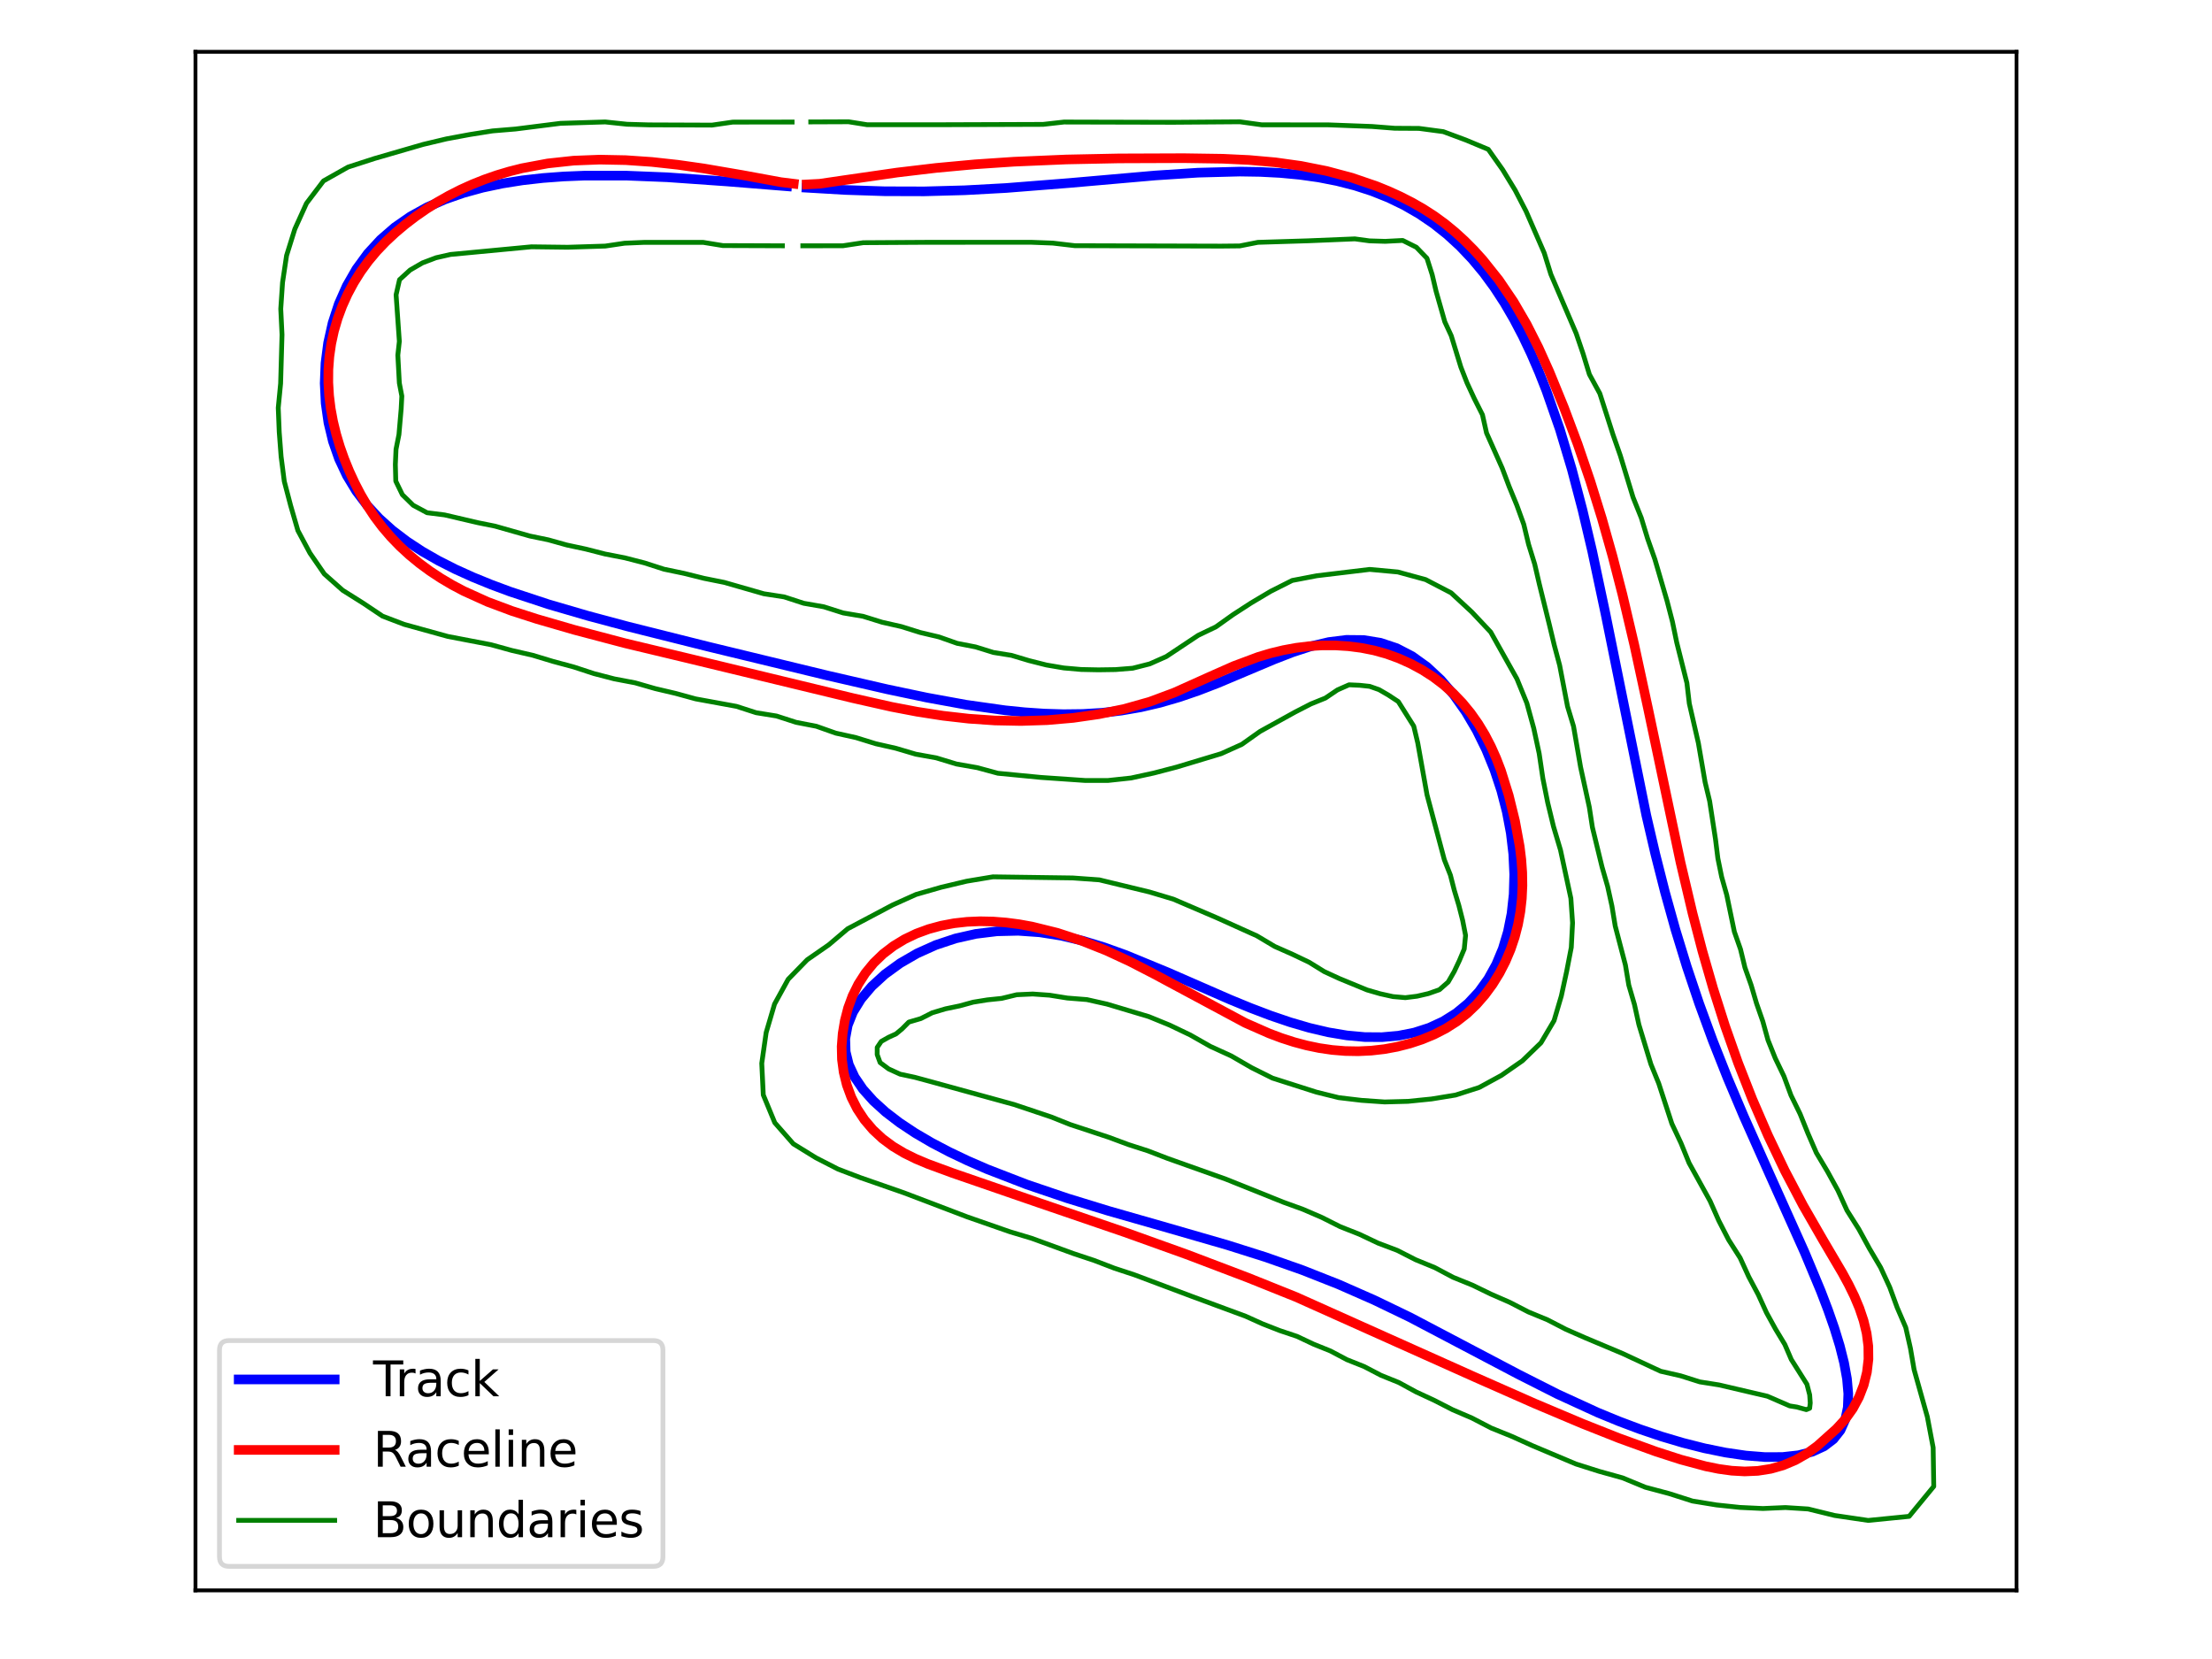 <?xml version="1.0" encoding="utf-8" standalone="no"?>
<!DOCTYPE svg PUBLIC "-//W3C//DTD SVG 1.1//EN"
  "http://www.w3.org/Graphics/SVG/1.1/DTD/svg11.dtd">
<svg xmlns:xlink="http://www.w3.org/1999/xlink" width="460.8pt" height="345.6pt" viewBox="0 0 460.8 345.6" xmlns="http://www.w3.org/2000/svg" version="1.1">
 <defs>
  <style type="text/css">*{stroke-linejoin: round; stroke-linecap: butt}</style>
 </defs>
 <g id="figure_1">
  <g id="patch_1">
   <path d="M 0 345.6 
L 460.8 345.6 
L 460.8 0 
L 0 0 
z
" style="fill: #ffffff"/>
  </g>
  <g id="axes_1">
   <g id="patch_2">
    <path d="M 40.721 331.3 
L 420.079 331.3 
L 420.079 10.8 
L 40.721 10.8 
z
" style="fill: #ffffff"/>
   </g>
   <g id="matplotlib.axis_1"/>
   <g id="matplotlib.axis_2"/>
   <g id="line2d_1">
    <path d="M 168.016 39.1 
L 176.117 39.574 
L 184.271 39.842 
L 192.543 39.866 
L 200.971 39.635 
L 209.569 39.166 
L 222.76 38.124 
L 240.654 36.555 
L 249.555 35.974 
L 258.276 35.744 
L 262.532 35.813 
L 266.698 36.029 
L 270.765 36.41 
L 274.719 36.968 
L 278.553 37.717 
L 282.258 38.665 
L 285.827 39.821 
L 289.254 41.191 
L 292.535 42.778 
L 295.666 44.586 
L 298.646 46.612 
L 301.474 48.856 
L 304.151 51.313 
L 306.679 53.977 
L 309.06 56.839 
L 311.299 59.89 
L 313.403 63.117 
L 315.378 66.505 
L 317.231 70.04 
L 318.971 73.706 
L 320.604 77.49 
L 322.138 81.378 
L 324.939 89.416 
L 327.428 97.724 
L 329.659 106.217 
L 331.683 114.82 
L 334.437 127.789 
L 342.956 169.853 
L 344.829 177.891 
L 346.838 185.804 
L 349.013 193.612 
L 351.381 201.345 
L 353.966 209.044 
L 356.792 216.759 
L 359.877 224.548 
L 363.222 232.461 
L 368.621 244.576 
L 375.962 260.934 
L 379.312 268.967 
L 380.807 272.88 
L 382.138 276.692 
L 383.268 280.375 
L 384.155 283.899 
L 384.759 287.233 
L 385.032 290.34 
L 384.927 293.185 
L 384.397 295.73 
L 383.409 297.944 
L 381.942 299.805 
L 379.989 301.297 
L 377.558 302.413 
L 374.671 303.151 
L 371.361 303.52 
L 367.679 303.535 
L 363.687 303.216 
L 359.461 302.595 
L 355.079 301.705 
L 350.609 300.575 
L 346.11 299.239 
L 341.627 297.724 
L 337.199 296.059 
L 332.851 294.269 
L 324.451 290.42 
L 316.432 286.363 
L 293.715 274.412 
L 286.298 270.837 
L 278.84 267.556 
L 271.287 264.575 
L 263.593 261.869 
L 255.727 259.383 
L 243.559 255.866 
L 230.967 252.264 
L 222.436 249.649 
L 213.937 246.768 
L 205.645 243.562 
L 201.644 241.824 
L 197.784 239.989 
L 194.098 238.057 
L 190.626 236.024 
L 187.41 233.89 
L 184.494 231.657 
L 181.926 229.326 
L 179.758 226.899 
L 178.042 224.381 
L 176.832 221.778 
L 176.171 219.1 
L 176.088 216.368 
L 176.597 213.604 
L 177.697 210.842 
L 179.375 208.118 
L 181.601 205.478 
L 184.334 202.972 
L 187.515 200.66 
L 191.074 198.605 
L 194.934 196.87 
L 199.025 195.506 
L 203.286 194.545 
L 207.663 194.01 
L 212.112 193.903 
L 216.597 194.217 
L 221.092 194.924 
L 225.577 195.987 
L 230.043 197.349 
L 234.485 198.945 
L 243.293 202.574 
L 256.253 208.23 
L 260.482 209.965 
L 264.654 211.551 
L 268.759 212.949 
L 272.786 214.125 
L 276.725 215.049 
L 280.564 215.693 
L 284.289 216.037 
L 287.886 216.061 
L 291.34 215.752 
L 294.634 215.099 
L 297.751 214.097 
L 300.673 212.743 
L 303.38 211.04 
L 305.853 208.994 
L 308.072 206.614 
L 310.022 203.914 
L 311.688 200.911 
L 313.06 197.624 
L 314.126 194.078 
L 314.881 190.3 
L 315.32 186.321 
L 315.439 182.175 
L 315.239 177.899 
L 314.721 173.537 
L 313.891 169.132 
L 312.753 164.732 
L 311.319 160.391 
L 309.598 156.162 
L 307.604 152.106 
L 305.353 148.284 
L 302.863 144.764 
L 300.154 141.613 
L 297.248 138.903 
L 294.167 136.691 
L 290.933 135.016 
L 287.563 133.895 
L 284.075 133.328 
L 280.486 133.293 
L 276.811 133.751 
L 273.063 134.641 
L 269.254 135.883 
L 265.395 137.379 
L 253.604 142.345 
L 249.626 143.878 
L 245.634 145.245 
L 241.631 146.407 
L 237.621 147.339 
L 233.605 148.032 
L 229.584 148.489 
L 225.557 148.73 
L 221.525 148.777 
L 217.487 148.653 
L 213.442 148.376 
L 209.39 147.966 
L 201.263 146.816 
L 193.103 145.328 
L 184.909 143.606 
L 172.55 140.763 
L 147.587 134.72 
L 130.817 130.52 
L 122.477 128.287 
L 114.256 125.888 
L 106.245 123.242 
L 102.355 121.797 
L 98.563 120.252 
L 94.886 118.593 
L 91.346 116.802 
L 87.961 114.864 
L 84.755 112.76 
L 81.751 110.47 
L 78.975 107.973 
L 76.451 105.25 
L 74.207 102.285 
L 72.263 99.073 
L 70.639 95.619 
L 69.352 91.938 
L 68.416 88.058 
L 67.841 84.014 
L 67.636 79.854 
L 67.806 75.635 
L 68.354 71.425 
L 69.278 67.298 
L 70.574 63.324 
L 72.236 59.559 
L 74.251 56.049 
L 76.604 52.831 
L 79.277 49.928 
L 82.246 47.352 
L 85.485 45.106 
L 88.965 43.18 
L 92.653 41.554 
L 96.513 40.204 
L 100.516 39.104 
L 104.632 38.233 
L 108.835 37.567 
L 113.101 37.084 
L 117.409 36.764 
L 121.74 36.587 
L 130.408 36.583 
L 139.004 36.928 
L 151.643 37.816 
L 163.959 38.805 
L 163.959 38.805 
" clip-path="url(#pd96ddb7fc9)" style="fill: none; stroke: #0000ff; stroke-width: 2; stroke-linecap: square"/>
   </g>
   <g id="line2d_2">
    <path d="M 168.059 38.421 
L 170.767 38.281 
L 176.154 37.491 
L 186.92 35.941 
L 195.018 34.981 
L 203.139 34.23 
L 211.278 33.684 
L 222.151 33.222 
L 233.025 32.999 
L 246.628 32.949 
L 254.786 33.071 
L 260.222 33.332 
L 265.639 33.811 
L 271.017 34.56 
L 276.36 35.623 
L 281.612 37.022 
L 286.752 38.783 
L 289.27 39.809 
L 291.745 40.937 
L 294.165 42.172 
L 296.523 43.523 
L 298.807 44.998 
L 301.002 46.6 
L 303.104 48.323 
L 305.114 50.157 
L 307.028 52.083 
L 308.854 54.096 
L 312.245 58.348 
L 315.296 62.849 
L 318.03 67.546 
L 320.489 72.402 
L 322.723 77.36 
L 325.811 84.913 
L 328.671 92.554 
L 331.305 100.274 
L 333.722 108.066 
L 335.938 115.919 
L 337.976 123.819 
L 340.469 134.408 
L 343.339 147.698 
L 350.076 179.628 
L 352.575 190.213 
L 354.631 198.105 
L 356.887 205.943 
L 359.358 213.716 
L 362.07 221.407 
L 365.045 229.003 
L 368.287 236.491 
L 371.802 243.856 
L 375.595 251.08 
L 379.662 258.154 
L 383.805 265.191 
L 385.101 267.58 
L 386.297 270.022 
L 387.351 272.535 
L 388.216 275.102 
L 388.855 277.75 
L 389.206 280.446 
L 389.231 283.157 
L 388.911 285.863 
L 388.247 288.518 
L 387.262 291.057 
L 385.987 293.427 
L 384.412 295.64 
L 382.576 297.642 
L 378.579 301.223 
L 376.385 302.825 
L 374.005 304.185 
L 371.461 305.254 
L 368.878 305.985 
L 366.187 306.409 
L 363.448 306.527 
L 360.753 306.375 
L 358.047 306.004 
L 355.383 305.468 
L 350.124 304.053 
L 344.945 302.381 
L 337.273 299.6 
L 329.685 296.59 
L 319.664 292.361 
L 307.226 286.872 
L 270.009 270.196 
L 259.919 266.145 
L 247.207 261.317 
L 234.406 256.723 
L 216.396 250.559 
L 198.394 244.35 
L 193.289 242.468 
L 190.781 241.412 
L 188.349 240.213 
L 186.008 238.81 
L 183.828 237.193 
L 181.841 235.347 
L 180.073 233.267 
L 178.569 230.999 
L 177.35 228.587 
L 176.405 226.023 
L 175.751 223.373 
L 175.392 220.686 
L 175.332 217.988 
L 175.542 215.299 
L 175.986 212.627 
L 176.671 209.983 
L 177.607 207.438 
L 178.803 205.016 
L 180.279 202.719 
L 182.014 200.605 
L 183.96 198.729 
L 186.127 197.068 
L 188.45 195.657 
L 190.903 194.485 
L 193.463 193.544 
L 196.083 192.832 
L 198.76 192.331 
L 201.463 192.03 
L 204.181 191.916 
L 206.899 191.972 
L 209.612 192.184 
L 212.304 192.537 
L 214.982 193.019 
L 220.259 194.322 
L 225.427 196.013 
L 230.476 198.029 
L 235.409 200.316 
L 240.244 202.808 
L 259.416 213.089 
L 264.4 215.282 
L 266.944 216.238 
L 269.537 217.077 
L 272.155 217.777 
L 274.825 218.332 
L 277.518 218.725 
L 280.214 218.948 
L 282.946 218.997 
L 285.664 218.867 
L 288.355 218.559 
L 291.033 218.069 
L 293.672 217.397 
L 296.249 216.544 
L 298.753 215.504 
L 301.171 214.263 
L 303.467 212.809 
L 305.605 211.137 
L 307.568 209.26 
L 309.354 207.208 
L 310.959 205.016 
L 312.382 202.709 
L 313.625 200.294 
L 314.687 197.781 
L 315.555 195.21 
L 316.233 192.584 
L 316.723 189.901 
L 317.027 187.199 
L 317.152 184.489 
L 317.111 181.759 
L 316.918 179.053 
L 316.588 176.353 
L 315.605 171.003 
L 314.306 165.719 
L 312.681 160.526 
L 311.704 157.984 
L 310.598 155.503 
L 309.342 153.083 
L 307.935 150.756 
L 306.369 148.534 
L 304.635 146.425 
L 302.761 144.473 
L 300.717 142.656 
L 298.542 141.009 
L 296.271 139.553 
L 293.873 138.258 
L 291.388 137.143 
L 288.846 136.219 
L 286.242 135.493 
L 283.578 134.965 
L 280.881 134.62 
L 278.187 134.449 
L 275.468 134.445 
L 272.732 134.612 
L 270.042 134.941 
L 267.362 135.431 
L 264.71 136.073 
L 262.106 136.852 
L 257.011 138.757 
L 252.035 140.959 
L 244.594 144.301 
L 239.496 146.196 
L 234.265 147.669 
L 228.943 148.774 
L 223.562 149.552 
L 218.144 150.022 
L 212.708 150.197 
L 207.272 150.09 
L 201.845 149.718 
L 196.441 149.102 
L 191.068 148.269 
L 185.725 147.249 
L 177.767 145.456 
L 143.404 137.156 
L 130.18 133.991 
L 119.662 131.216 
L 111.826 128.943 
L 106.648 127.276 
L 101.556 125.371 
L 96.602 123.126 
L 94.199 121.853 
L 91.855 120.469 
L 89.587 118.975 
L 87.395 117.363 
L 85.291 115.634 
L 83.294 113.795 
L 81.404 111.84 
L 79.634 109.771 
L 78 107.601 
L 76.503 105.338 
L 75.129 102.988 
L 73.878 100.578 
L 72.741 98.111 
L 71.716 95.592 
L 70.812 93.036 
L 70.031 90.433 
L 69.386 87.781 
L 68.893 85.117 
L 68.559 82.417 
L 68.395 79.694 
L 68.412 76.979 
L 68.616 74.264 
L 69.007 71.573 
L 69.588 68.912 
L 70.354 66.3 
L 71.297 63.757 
L 72.419 61.271 
L 73.704 58.876 
L 75.145 56.581 
L 76.75 54.379 
L 78.497 52.299 
L 80.374 50.338 
L 82.363 48.485 
L 84.438 46.739 
L 86.599 45.089 
L 88.837 43.535 
L 91.13 42.091 
L 93.497 40.747 
L 95.926 39.511 
L 98.398 38.393 
L 100.929 37.385 
L 103.498 36.492 
L 106.103 35.715 
L 108.744 35.049 
L 114.089 34.05 
L 119.496 33.465 
L 124.931 33.253 
L 130.367 33.361 
L 135.795 33.734 
L 141.203 34.325 
L 146.587 35.089 
L 154.627 36.467 
L 162.651 37.943 
L 165.347 38.276 
L 165.347 38.276 
" clip-path="url(#pd96ddb7fc9)" style="fill: none; stroke: #ff0000; stroke-width: 2; stroke-linecap: square"/>
   </g>
   <g id="line2d_3">
    <path d="M 167.241 51.205 
L 175.576 51.199 
L 179.827 50.558 
L 192.675 50.481 
L 214.807 50.471 
L 219.335 50.644 
L 223.907 51.181 
L 254.355 51.27 
L 258.261 51.231 
L 262.034 50.486 
L 272.505 50.164 
L 282.238 49.762 
L 285.293 50.175 
L 288.565 50.277 
L 292.214 50.088 
L 295.05 51.503 
L 297.258 53.794 
L 298.346 57.213 
L 299.158 60.657 
L 300.975 67.033 
L 302.324 69.947 
L 304.326 76.478 
L 305.605 79.757 
L 307.132 83.052 
L 308.826 86.415 
L 309.674 90.203 
L 312.935 97.522 
L 314.388 101.373 
L 315.986 105.258 
L 317.433 109.248 
L 318.428 113.395 
L 319.703 117.511 
L 320.68 121.72 
L 322.766 130.16 
L 323.782 134.397 
L 324.909 138.613 
L 326.541 147.149 
L 327.799 151.314 
L 329.264 159.806 
L 331.085 168.159 
L 331.731 172.37 
L 333.729 180.588 
L 334.891 184.636 
L 335.793 188.74 
L 336.478 192.902 
L 338.603 201.027 
L 339.306 205.218 
L 340.492 209.277 
L 341.41 213.451 
L 343.905 221.673 
L 345.543 225.694 
L 348.278 234.084 
L 350.174 238.12 
L 351.865 242.274 
L 356.236 250.185 
L 358.055 254.297 
L 360.101 258.274 
L 362.499 262.038 
L 364.302 265.983 
L 366.294 269.727 
L 367.986 273.44 
L 369.878 276.879 
L 371.813 280.081 
L 373.159 283.204 
L 376.417 288.368 
L 376.988 290.568 
L 377.107 292.264 
L 376.987 293.367 
L 376.29 293.655 
L 374.316 293.111 
L 372.835 292.878 
L 368.181 290.859 
L 358.092 288.502 
L 354.101 287.872 
L 350.118 286.612 
L 345.935 285.654 
L 338.098 281.998 
L 330.154 278.655 
L 326.209 276.924 
L 322.383 274.947 
L 318.38 273.296 
L 314.546 271.318 
L 310.582 269.583 
L 306.699 267.704 
L 302.69 266.078 
L 298.889 264.061 
L 294.906 262.427 
L 291.082 260.476 
L 287.066 258.957 
L 283.195 257.123 
L 279.213 255.551 
L 275.369 253.618 
L 271.424 251.917 
L 267.39 250.456 
L 255.388 245.643 
L 247.265 242.752 
L 243.198 241.307 
L 239.159 239.752 
L 235.056 238.43 
L 231.016 236.93 
L 222.915 234.253 
L 219.013 232.693 
L 211.268 230.094 
L 193.575 225.233 
L 190.526 224.411 
L 187.51 223.767 
L 185.127 222.681 
L 183.342 221.353 
L 182.734 219.687 
L 182.739 218.198 
L 183.579 216.948 
L 185.114 216.084 
L 186.66 215.38 
L 187.916 214.335 
L 189.323 212.919 
L 191.836 212.182 
L 194.202 210.981 
L 196.973 210.154 
L 199.878 209.552 
L 202.718 208.771 
L 205.667 208.294 
L 208.679 207.98 
L 211.803 207.22 
L 215.136 207.07 
L 218.649 207.318 
L 222.347 207.911 
L 226.428 208.234 
L 230.609 209.173 
L 239.319 211.778 
L 243.668 213.553 
L 247.961 215.607 
L 252.152 217.986 
L 256.522 219.983 
L 260.735 222.421 
L 265.075 224.588 
L 274.214 227.505 
L 278.871 228.658 
L 283.627 229.222 
L 288.432 229.559 
L 293.29 229.432 
L 298.206 228.938 
L 303.221 228.119 
L 308.161 226.533 
L 312.775 224.02 
L 317.153 220.973 
L 321.011 217.234 
L 323.74 212.612 
L 325.258 207.464 
L 326.36 202.37 
L 327.329 197.362 
L 327.593 192.255 
L 327.239 187.139 
L 325.081 177.082 
L 323.62 172.169 
L 322.418 167.226 
L 321.411 162.185 
L 320.636 156.96 
L 319.508 151.718 
L 318.068 146.467 
L 316 141.409 
L 310.535 131.667 
L 306.619 127.506 
L 302.289 123.497 
L 296.979 120.737 
L 291.191 119.156 
L 285.326 118.617 
L 274.304 119.941 
L 269.192 120.921 
L 264.717 123.179 
L 260.636 125.603 
L 256.845 128.06 
L 253.296 130.585 
L 249.606 132.355 
L 242.954 136.775 
L 239.512 138.3 
L 235.974 139.2 
L 232.382 139.486 
L 228.807 139.539 
L 225.226 139.466 
L 221.618 139.151 
L 217.99 138.532 
L 214.355 137.615 
L 210.71 136.522 
L 206.96 135.924 
L 203.236 134.768 
L 199.391 134.02 
L 195.603 132.685 
L 191.685 131.758 
L 187.783 130.533 
L 183.768 129.626 
L 179.788 128.388 
L 175.648 127.687 
L 171.616 126.406 
L 167.428 125.673 
L 163.364 124.346 
L 159.122 123.692 
L 150.872 121.324 
L 146.66 120.479 
L 142.501 119.444 
L 138.314 118.571 
L 134.26 117.265 
L 130.173 116.212 
L 126.06 115.413 
L 122.059 114.389 
L 118.072 113.534 
L 114.228 112.46 
L 110.375 111.665 
L 103.13 109.608 
L 99.529 108.882 
L 92.621 107.267 
L 88.966 106.81 
L 86.07 105.254 
L 83.82 103.053 
L 82.447 100.224 
L 82.359 96.757 
L 82.498 93.595 
L 83.107 90.532 
L 83.571 85.168 
L 83.708 82.506 
L 83.19 79.789 
L 82.874 73.988 
L 83.191 71.113 
L 82.513 61.414 
L 83.228 58.269 
L 85.425 56.259 
L 88.003 54.766 
L 90.819 53.697 
L 93.837 53.01 
L 110.713 51.413 
L 118.258 51.507 
L 126.084 51.262 
L 130.102 50.665 
L 134.167 50.492 
L 146.499 50.492 
L 150.582 51.158 
L 162.986 51.203 
L 162.986 51.203 
" clip-path="url(#pd96ddb7fc9)" style="fill: none; stroke: #008000; stroke-linecap: square"/>
   </g>
   <g id="line2d_4">
    <path d="M 168.893 25.399 
L 176.777 25.368 
L 180.635 25.982 
L 196.357 25.981 
L 217.285 25.911 
L 221.644 25.421 
L 244.417 25.475 
L 258.286 25.373 
L 262.864 26.003 
L 276.559 26.004 
L 285.821 26.349 
L 290.558 26.72 
L 295.621 26.751 
L 300.665 27.423 
L 305.341 29.163 
L 310.038 31.118 
L 313.02 35.335 
L 315.64 39.637 
L 317.905 44.004 
L 321.69 52.701 
L 323.075 57.153 
L 328.348 69.461 
L 329.788 73.698 
L 331.099 77.988 
L 333.275 81.98 
L 336.037 90.6 
L 337.54 94.894 
L 340.194 103.605 
L 341.905 107.871 
L 343.232 112.225 
L 344.747 116.527 
L 347.276 125.18 
L 348.394 129.495 
L 349.288 133.818 
L 351.412 142.278 
L 351.912 146.553 
L 353.801 154.788 
L 355.202 162.939 
L 356.151 166.895 
L 357.372 174.843 
L 357.861 178.803 
L 358.649 182.664 
L 359.71 186.431 
L 361.293 194.081 
L 362.582 197.752 
L 363.5 201.551 
L 364.804 205.24 
L 365.917 209.024 
L 367.227 212.779 
L 368.306 216.677 
L 369.827 220.469 
L 371.631 224.213 
L 373.096 228.179 
L 374.987 232.039 
L 376.619 236.092 
L 378.382 240.155 
L 380.691 244.031 
L 382.879 248.007 
L 384.761 252.152 
L 387.229 256.055 
L 389.428 260.082 
L 391.769 264.047 
L 393.671 268.173 
L 395.218 272.397 
L 397 276.531 
L 397.983 280.893 
L 398.745 285.329 
L 401.497 295.136 
L 402.712 301.57 
L 402.835 309.648 
L 397.707 315.884 
L 389.171 316.732 
L 382.191 315.703 
L 376.672 314.348 
L 371.938 314.047 
L 367.254 314.251 
L 362.452 314.024 
L 357.545 313.505 
L 352.572 312.693 
L 347.706 311.139 
L 342.75 309.82 
L 338.008 307.866 
L 333.09 306.497 
L 328.276 304.97 
L 319.242 301.165 
L 314.928 299.219 
L 310.636 297.481 
L 306.646 295.409 
L 302.601 293.674 
L 298.792 291.723 
L 294.995 289.962 
L 291.404 288.004 
L 287.674 286.498 
L 284.183 284.676 
L 280.572 283.239 
L 277.175 281.439 
L 273.64 280.016 
L 270.199 278.392 
L 266.59 277.182 
L 263.029 275.79 
L 259.492 274.199 
L 248.26 270.049 
L 236.32 265.567 
L 232.126 264.185 
L 227.921 262.57 
L 223.596 261.13 
L 214.883 257.95 
L 210.391 256.601 
L 201.495 253.502 
L 188.319 248.486 
L 179.263 245.331 
L 174.592 243.554 
L 169.996 241.202 
L 165.265 238.285 
L 161.403 233.886 
L 159.006 228.091 
L 158.689 221.504 
L 159.607 215.092 
L 161.353 209.166 
L 164.192 204.003 
L 168.148 199.946 
L 172.634 196.835 
L 176.597 193.475 
L 185.93 188.534 
L 190.827 186.334 
L 196.055 184.836 
L 201.385 183.569 
L 206.837 182.661 
L 223.464 182.892 
L 229.017 183.291 
L 239.461 185.819 
L 244.424 187.308 
L 253.492 191.193 
L 261.835 194.954 
L 265.544 197.161 
L 269.252 198.8 
L 272.714 200.452 
L 275.875 202.403 
L 278.986 203.837 
L 284.782 206.225 
L 287.521 207.019 
L 290.179 207.608 
L 292.758 207.832 
L 295.19 207.53 
L 297.546 206.985 
L 299.859 206.175 
L 301.683 204.573 
L 302.934 202.397 
L 304.015 200.106 
L 305.027 197.694 
L 305.304 194.857 
L 304.696 191.733 
L 303.902 188.611 
L 302.957 185.472 
L 302.145 182.302 
L 300.88 179.093 
L 297.271 165.563 
L 295.34 154.75 
L 294.511 151.273 
L 291.288 146.152 
L 289.192 144.774 
L 287.272 143.662 
L 285.326 142.98 
L 283.273 142.76 
L 281.032 142.657 
L 278.621 143.721 
L 276.105 145.42 
L 273.095 146.638 
L 269.817 148.322 
L 262.483 152.376 
L 258.693 155.064 
L 254.4 157 
L 245.13 159.794 
L 240.392 161.032 
L 235.613 162.073 
L 230.808 162.589 
L 226.054 162.588 
L 216.826 161.951 
L 207.877 161.085 
L 203.565 159.915 
L 199.242 159.156 
L 195.04 157.879 
L 190.774 157.111 
L 186.617 155.88 
L 182.419 154.93 
L 178.303 153.655 
L 174.117 152.729 
L 170.054 151.293 
L 165.847 150.478 
L 161.759 149.157 
L 157.514 148.47 
L 153.416 147.147 
L 144.921 145.592 
L 140.74 144.447 
L 136.505 143.452 
L 132.303 142.245 
L 127.983 141.427 
L 123.719 140.319 
L 119.513 138.939 
L 115.231 137.79 
L 110.976 136.505 
L 106.618 135.501 
L 102.298 134.309 
L 93.274 132.578 
L 84.203 130.069 
L 79.688 128.351 
L 75.64 125.64 
L 71.398 122.973 
L 67.56 119.565 
L 64.563 115.216 
L 62.055 110.525 
L 60.551 105.341 
L 59.223 100.276 
L 58.558 95.112 
L 58.169 90.011 
L 57.965 84.953 
L 58.457 79.892 
L 58.749 69.73 
L 58.487 64.34 
L 58.86 58.846 
L 59.701 53.223 
L 61.419 47.718 
L 63.845 42.357 
L 67.389 37.687 
L 72.503 34.807 
L 77.988 33.031 
L 88.131 30.09 
L 93.001 28.93 
L 97.829 28.033 
L 102.606 27.272 
L 107.385 26.877 
L 116.772 25.691 
L 126.073 25.403 
L 130.641 25.883 
L 135.15 26.013 
L 148.321 26.062 
L 152.628 25.438 
L 165.01 25.423 
L 165.01 25.423 
" clip-path="url(#pd96ddb7fc9)" style="fill: none; stroke: #008000; stroke-linecap: square"/>
   </g>
   <g id="patch_3">
    <path d="M 40.721 331.3 
L 40.721 10.8 
" style="fill: none; stroke: #000000; stroke-width: 0.8; stroke-linejoin: miter; stroke-linecap: square"/>
   </g>
   <g id="patch_4">
    <path d="M 420.079 331.3 
L 420.079 10.8 
" style="fill: none; stroke: #000000; stroke-width: 0.8; stroke-linejoin: miter; stroke-linecap: square"/>
   </g>
   <g id="patch_5">
    <path d="M 40.721 331.3 
L 420.079 331.3 
" style="fill: none; stroke: #000000; stroke-width: 0.8; stroke-linejoin: miter; stroke-linecap: square"/>
   </g>
   <g id="patch_6">
    <path d="M 40.721 10.8 
L 420.079 10.8 
" style="fill: none; stroke: #000000; stroke-width: 0.8; stroke-linejoin: miter; stroke-linecap: square"/>
   </g>
   <g id="legend_1">
    <g id="patch_7">
     <path d="M 47.721 326.3 
L 136.104 326.3 
Q 138.104 326.3 138.104 324.3 
L 138.104 281.266 
Q 138.104 279.266 136.104 279.266 
L 47.721 279.266 
Q 45.721 279.266 45.721 281.266 
L 45.721 324.3 
Q 45.721 326.3 47.721 326.3 
z
" style="fill: #ffffff; opacity: 0.8; stroke: #cccccc; stroke-linejoin: miter"/>
    </g>
    <g id="line2d_5">
     <path d="M 49.721 287.364 
L 59.721 287.364 
L 69.721 287.364 
" style="fill: none; stroke: #0000ff; stroke-width: 2; stroke-linecap: square"/>
    </g>
    <g id="text_1">
     <!-- Track -->
     <g transform="translate(77.721 290.864)scale(0.1 -0.1)">
      <defs>
       <path id="DejaVuSans-54" d="M -19 4666 
L 3928 4666 
L 3928 4134 
L 2272 4134 
L 2272 0 
L 1638 0 
L 1638 4134 
L -19 4134 
L -19 4666 
z
" transform="scale(0.016)"/>
       <path id="DejaVuSans-72" d="M 2631 2963 
Q 2534 3019 2420 3045 
Q 2306 3072 2169 3072 
Q 1681 3072 1420 2755 
Q 1159 2438 1159 1844 
L 1159 0 
L 581 0 
L 581 3500 
L 1159 3500 
L 1159 2956 
Q 1341 3275 1631 3429 
Q 1922 3584 2338 3584 
Q 2397 3584 2469 3576 
Q 2541 3569 2628 3553 
L 2631 2963 
z
" transform="scale(0.016)"/>
       <path id="DejaVuSans-61" d="M 2194 1759 
Q 1497 1759 1228 1600 
Q 959 1441 959 1056 
Q 959 750 1161 570 
Q 1363 391 1709 391 
Q 2188 391 2477 730 
Q 2766 1069 2766 1631 
L 2766 1759 
L 2194 1759 
z
M 3341 1997 
L 3341 0 
L 2766 0 
L 2766 531 
Q 2569 213 2275 61 
Q 1981 -91 1556 -91 
Q 1019 -91 701 211 
Q 384 513 384 1019 
Q 384 1609 779 1909 
Q 1175 2209 1959 2209 
L 2766 2209 
L 2766 2266 
Q 2766 2663 2505 2880 
Q 2244 3097 1772 3097 
Q 1472 3097 1187 3025 
Q 903 2953 641 2809 
L 641 3341 
Q 956 3463 1253 3523 
Q 1550 3584 1831 3584 
Q 2591 3584 2966 3190 
Q 3341 2797 3341 1997 
z
" transform="scale(0.016)"/>
       <path id="DejaVuSans-63" d="M 3122 3366 
L 3122 2828 
Q 2878 2963 2633 3030 
Q 2388 3097 2138 3097 
Q 1578 3097 1268 2742 
Q 959 2388 959 1747 
Q 959 1106 1268 751 
Q 1578 397 2138 397 
Q 2388 397 2633 464 
Q 2878 531 3122 666 
L 3122 134 
Q 2881 22 2623 -34 
Q 2366 -91 2075 -91 
Q 1284 -91 818 406 
Q 353 903 353 1747 
Q 353 2603 823 3093 
Q 1294 3584 2113 3584 
Q 2378 3584 2631 3529 
Q 2884 3475 3122 3366 
z
" transform="scale(0.016)"/>
       <path id="DejaVuSans-6b" d="M 581 4863 
L 1159 4863 
L 1159 1991 
L 2875 3500 
L 3609 3500 
L 1753 1863 
L 3688 0 
L 2938 0 
L 1159 1709 
L 1159 0 
L 581 0 
L 581 4863 
z
" transform="scale(0.016)"/>
      </defs>
      <use xlink:href="#DejaVuSans-54"/>
      <use xlink:href="#DejaVuSans-72" x="46.334"/>
      <use xlink:href="#DejaVuSans-61" x="87.447"/>
      <use xlink:href="#DejaVuSans-63" x="148.727"/>
      <use xlink:href="#DejaVuSans-6b" x="203.707"/>
     </g>
    </g>
    <g id="line2d_6">
     <path d="M 49.721 302.042 
L 59.721 302.042 
L 69.721 302.042 
" style="fill: none; stroke: #ff0000; stroke-width: 2; stroke-linecap: square"/>
    </g>
    <g id="text_2">
     <!-- Raceline -->
     <g transform="translate(77.721 305.542)scale(0.1 -0.1)">
      <defs>
       <path id="DejaVuSans-52" d="M 2841 2188 
Q 3044 2119 3236 1894 
Q 3428 1669 3622 1275 
L 4263 0 
L 3584 0 
L 2988 1197 
Q 2756 1666 2539 1819 
Q 2322 1972 1947 1972 
L 1259 1972 
L 1259 0 
L 628 0 
L 628 4666 
L 2053 4666 
Q 2853 4666 3247 4331 
Q 3641 3997 3641 3322 
Q 3641 2881 3436 2590 
Q 3231 2300 2841 2188 
z
M 1259 4147 
L 1259 2491 
L 2053 2491 
Q 2509 2491 2742 2702 
Q 2975 2913 2975 3322 
Q 2975 3731 2742 3939 
Q 2509 4147 2053 4147 
L 1259 4147 
z
" transform="scale(0.016)"/>
       <path id="DejaVuSans-65" d="M 3597 1894 
L 3597 1613 
L 953 1613 
Q 991 1019 1311 708 
Q 1631 397 2203 397 
Q 2534 397 2845 478 
Q 3156 559 3463 722 
L 3463 178 
Q 3153 47 2828 -22 
Q 2503 -91 2169 -91 
Q 1331 -91 842 396 
Q 353 884 353 1716 
Q 353 2575 817 3079 
Q 1281 3584 2069 3584 
Q 2775 3584 3186 3129 
Q 3597 2675 3597 1894 
z
M 3022 2063 
Q 3016 2534 2758 2815 
Q 2500 3097 2075 3097 
Q 1594 3097 1305 2825 
Q 1016 2553 972 2059 
L 3022 2063 
z
" transform="scale(0.016)"/>
       <path id="DejaVuSans-6c" d="M 603 4863 
L 1178 4863 
L 1178 0 
L 603 0 
L 603 4863 
z
" transform="scale(0.016)"/>
       <path id="DejaVuSans-69" d="M 603 3500 
L 1178 3500 
L 1178 0 
L 603 0 
L 603 3500 
z
M 603 4863 
L 1178 4863 
L 1178 4134 
L 603 4134 
L 603 4863 
z
" transform="scale(0.016)"/>
       <path id="DejaVuSans-6e" d="M 3513 2113 
L 3513 0 
L 2938 0 
L 2938 2094 
Q 2938 2591 2744 2837 
Q 2550 3084 2163 3084 
Q 1697 3084 1428 2787 
Q 1159 2491 1159 1978 
L 1159 0 
L 581 0 
L 581 3500 
L 1159 3500 
L 1159 2956 
Q 1366 3272 1645 3428 
Q 1925 3584 2291 3584 
Q 2894 3584 3203 3211 
Q 3513 2838 3513 2113 
z
" transform="scale(0.016)"/>
      </defs>
      <use xlink:href="#DejaVuSans-52"/>
      <use xlink:href="#DejaVuSans-61" x="67.232"/>
      <use xlink:href="#DejaVuSans-63" x="128.512"/>
      <use xlink:href="#DejaVuSans-65" x="183.492"/>
      <use xlink:href="#DejaVuSans-6c" x="245.016"/>
      <use xlink:href="#DejaVuSans-69" x="272.799"/>
      <use xlink:href="#DejaVuSans-6e" x="300.582"/>
      <use xlink:href="#DejaVuSans-65" x="363.961"/>
     </g>
    </g>
    <g id="line2d_7">
     <path d="M 49.721 316.72 
L 59.721 316.72 
L 69.721 316.72 
" style="fill: none; stroke: #008000; stroke-linecap: square"/>
    </g>
    <g id="text_3">
     <!-- Boundaries -->
     <g transform="translate(77.721 320.22)scale(0.1 -0.1)">
      <defs>
       <path id="DejaVuSans-42" d="M 1259 2228 
L 1259 519 
L 2272 519 
Q 2781 519 3026 730 
Q 3272 941 3272 1375 
Q 3272 1813 3026 2020 
Q 2781 2228 2272 2228 
L 1259 2228 
z
M 1259 4147 
L 1259 2741 
L 2194 2741 
Q 2656 2741 2882 2914 
Q 3109 3088 3109 3444 
Q 3109 3797 2882 3972 
Q 2656 4147 2194 4147 
L 1259 4147 
z
M 628 4666 
L 2241 4666 
Q 2963 4666 3353 4366 
Q 3744 4066 3744 3513 
Q 3744 3084 3544 2831 
Q 3344 2578 2956 2516 
Q 3422 2416 3680 2098 
Q 3938 1781 3938 1306 
Q 3938 681 3513 340 
Q 3088 0 2303 0 
L 628 0 
L 628 4666 
z
" transform="scale(0.016)"/>
       <path id="DejaVuSans-6f" d="M 1959 3097 
Q 1497 3097 1228 2736 
Q 959 2375 959 1747 
Q 959 1119 1226 758 
Q 1494 397 1959 397 
Q 2419 397 2687 759 
Q 2956 1122 2956 1747 
Q 2956 2369 2687 2733 
Q 2419 3097 1959 3097 
z
M 1959 3584 
Q 2709 3584 3137 3096 
Q 3566 2609 3566 1747 
Q 3566 888 3137 398 
Q 2709 -91 1959 -91 
Q 1206 -91 779 398 
Q 353 888 353 1747 
Q 353 2609 779 3096 
Q 1206 3584 1959 3584 
z
" transform="scale(0.016)"/>
       <path id="DejaVuSans-75" d="M 544 1381 
L 544 3500 
L 1119 3500 
L 1119 1403 
Q 1119 906 1312 657 
Q 1506 409 1894 409 
Q 2359 409 2629 706 
Q 2900 1003 2900 1516 
L 2900 3500 
L 3475 3500 
L 3475 0 
L 2900 0 
L 2900 538 
Q 2691 219 2414 64 
Q 2138 -91 1772 -91 
Q 1169 -91 856 284 
Q 544 659 544 1381 
z
M 1991 3584 
L 1991 3584 
z
" transform="scale(0.016)"/>
       <path id="DejaVuSans-64" d="M 2906 2969 
L 2906 4863 
L 3481 4863 
L 3481 0 
L 2906 0 
L 2906 525 
Q 2725 213 2448 61 
Q 2172 -91 1784 -91 
Q 1150 -91 751 415 
Q 353 922 353 1747 
Q 353 2572 751 3078 
Q 1150 3584 1784 3584 
Q 2172 3584 2448 3432 
Q 2725 3281 2906 2969 
z
M 947 1747 
Q 947 1113 1208 752 
Q 1469 391 1925 391 
Q 2381 391 2643 752 
Q 2906 1113 2906 1747 
Q 2906 2381 2643 2742 
Q 2381 3103 1925 3103 
Q 1469 3103 1208 2742 
Q 947 2381 947 1747 
z
" transform="scale(0.016)"/>
       <path id="DejaVuSans-73" d="M 2834 3397 
L 2834 2853 
Q 2591 2978 2328 3040 
Q 2066 3103 1784 3103 
Q 1356 3103 1142 2972 
Q 928 2841 928 2578 
Q 928 2378 1081 2264 
Q 1234 2150 1697 2047 
L 1894 2003 
Q 2506 1872 2764 1633 
Q 3022 1394 3022 966 
Q 3022 478 2636 193 
Q 2250 -91 1575 -91 
Q 1294 -91 989 -36 
Q 684 19 347 128 
L 347 722 
Q 666 556 975 473 
Q 1284 391 1588 391 
Q 1994 391 2212 530 
Q 2431 669 2431 922 
Q 2431 1156 2273 1281 
Q 2116 1406 1581 1522 
L 1381 1569 
Q 847 1681 609 1914 
Q 372 2147 372 2553 
Q 372 3047 722 3315 
Q 1072 3584 1716 3584 
Q 2034 3584 2315 3537 
Q 2597 3491 2834 3397 
z
" transform="scale(0.016)"/>
      </defs>
      <use xlink:href="#DejaVuSans-42"/>
      <use xlink:href="#DejaVuSans-6f" x="68.604"/>
      <use xlink:href="#DejaVuSans-75" x="129.785"/>
      <use xlink:href="#DejaVuSans-6e" x="193.164"/>
      <use xlink:href="#DejaVuSans-64" x="256.543"/>
      <use xlink:href="#DejaVuSans-61" x="320.02"/>
      <use xlink:href="#DejaVuSans-72" x="381.299"/>
      <use xlink:href="#DejaVuSans-69" x="422.412"/>
      <use xlink:href="#DejaVuSans-65" x="450.195"/>
      <use xlink:href="#DejaVuSans-73" x="511.719"/>
     </g>
    </g>
   </g>
  </g>
 </g>
 <defs>
  <clipPath id="pd96ddb7fc9">
   <rect x="40.721" y="10.8" width="379.358" height="320.5"/>
  </clipPath>
 </defs>
</svg>
